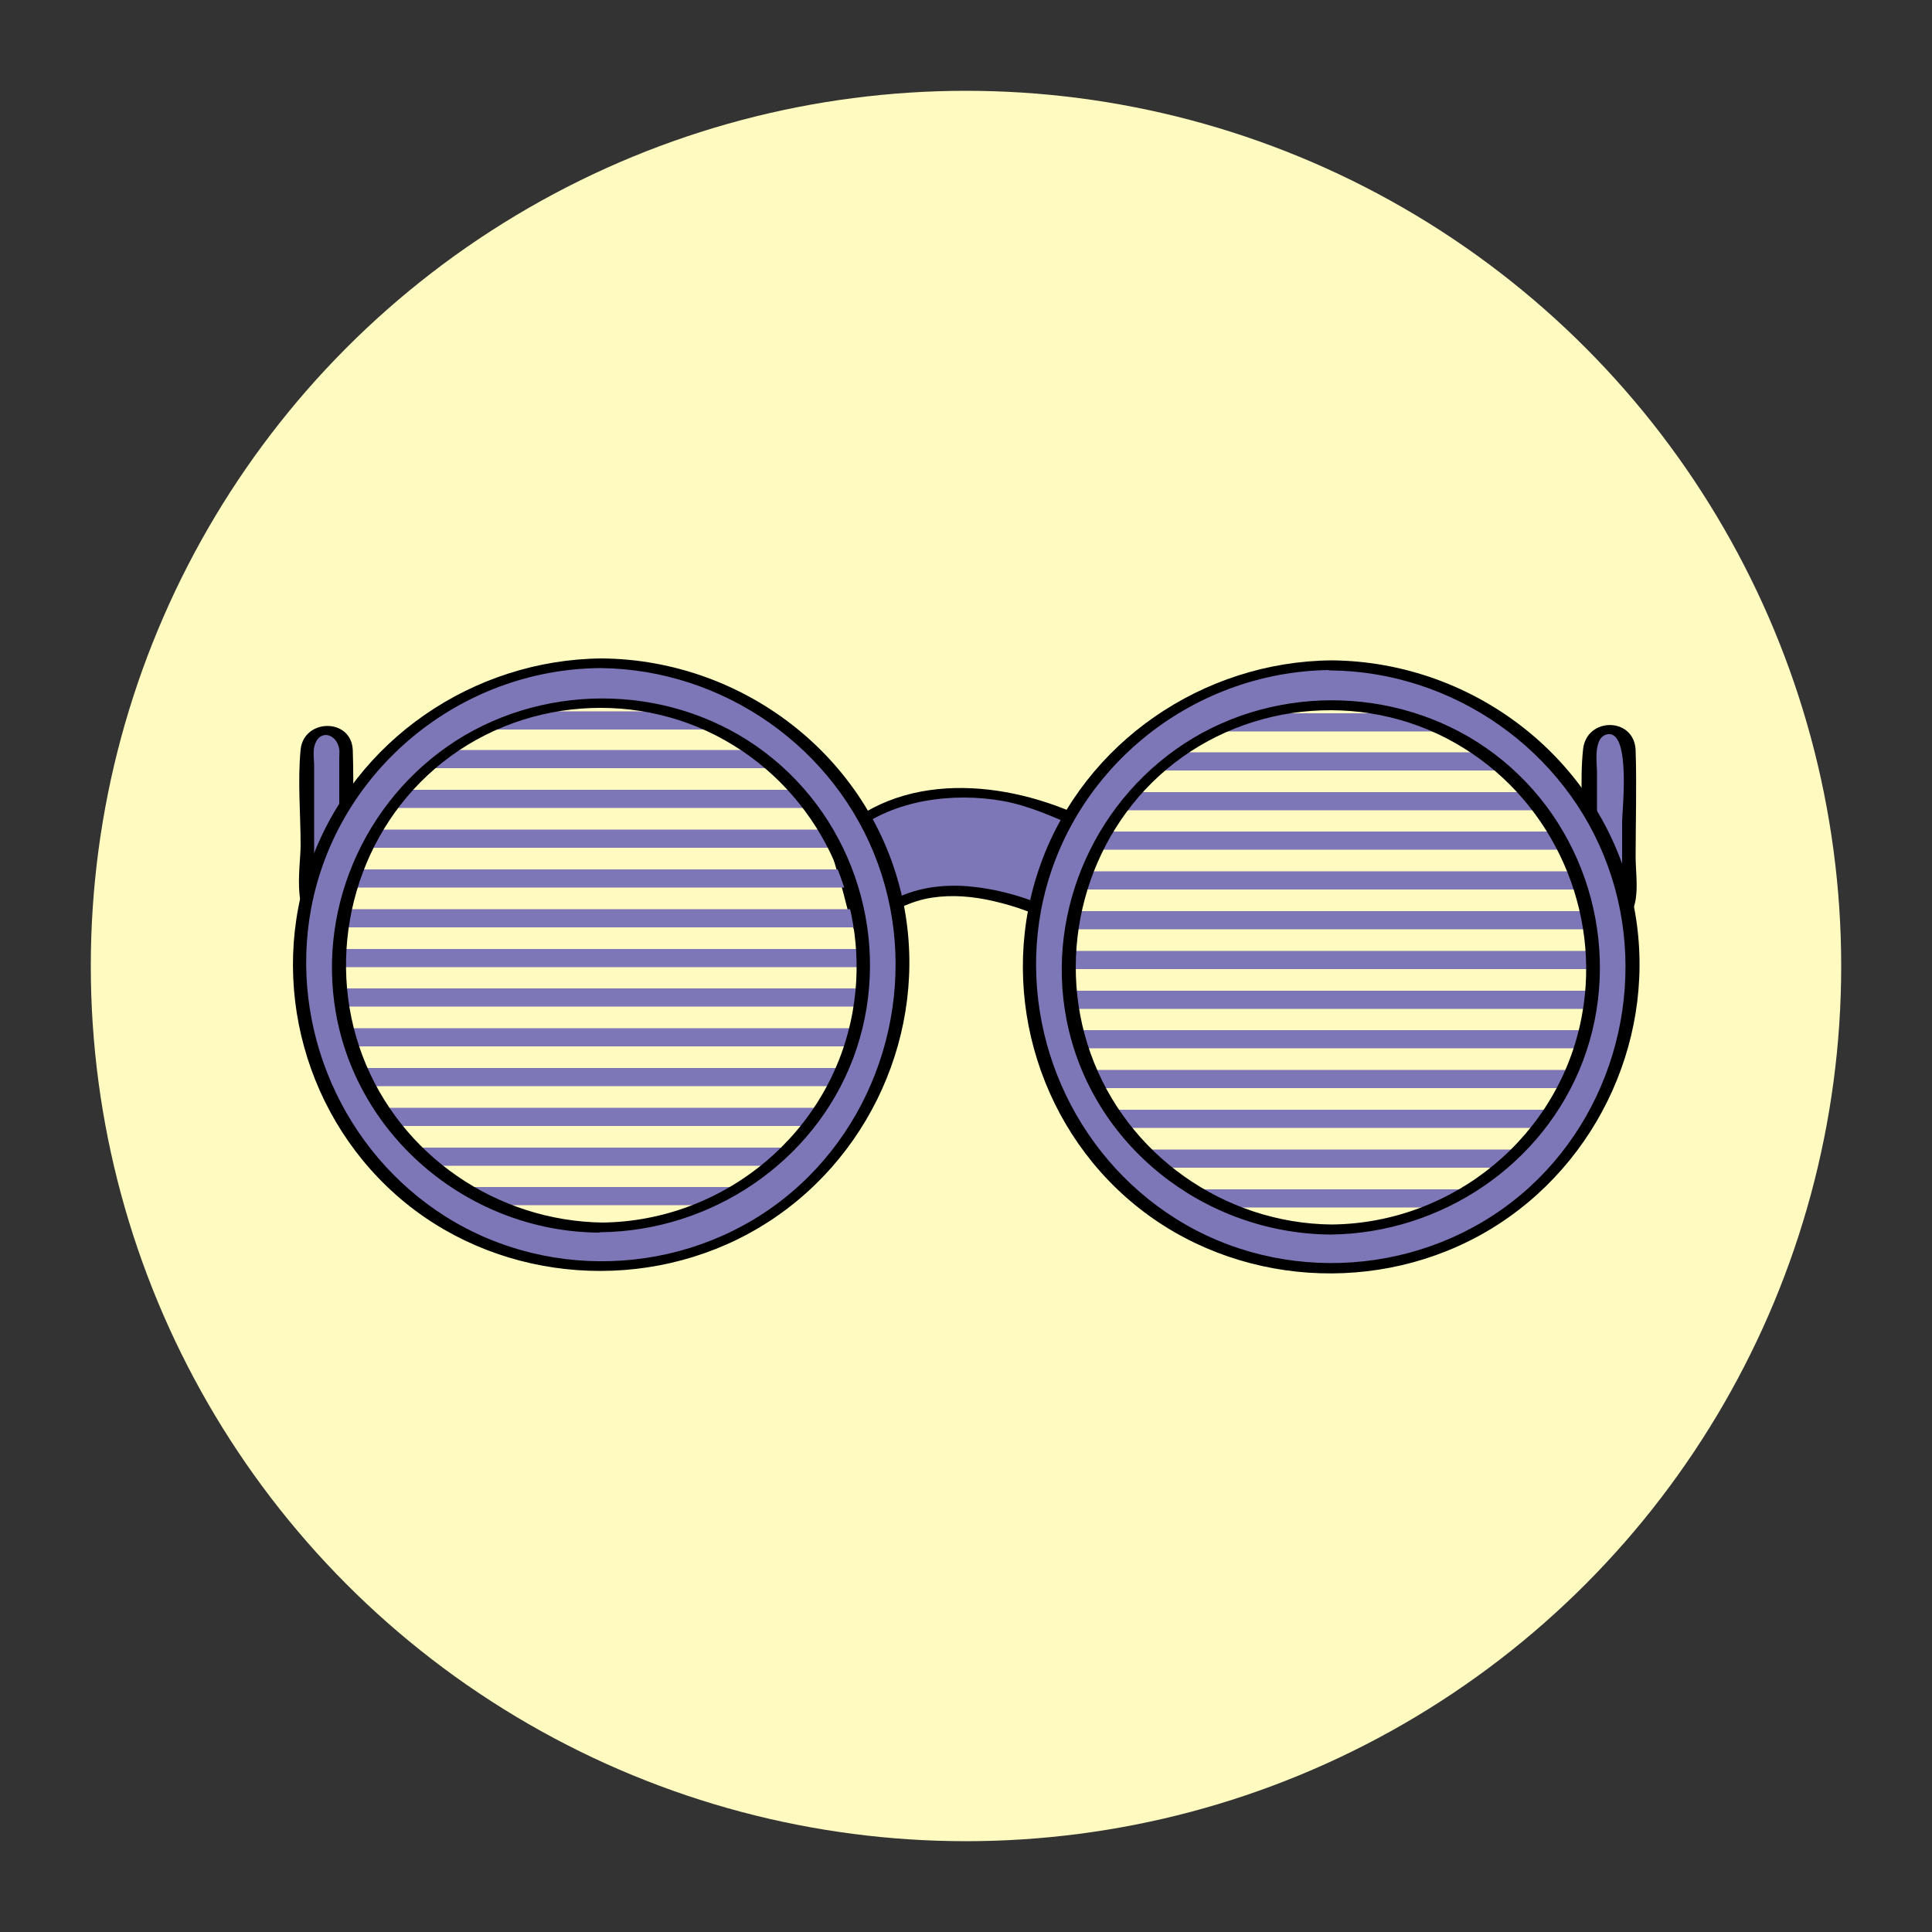 <?xml version="1.0" encoding="utf-8"?>
<!-- Generator: Adobe Illustrator 18.1.1, SVG Export Plug-In . SVG Version: 6.00 Build 0)  -->
<svg version="1.1" id="Layer_1" xmlns="http://www.w3.org/2000/svg" xmlns:xlink="http://www.w3.org/1999/xlink" x="0px" y="0px"
	 viewBox="0 0 500 500" enable-background="new 0 0 500 500" xml:space="preserve">
<rect x="0" y="0" width="500" height="500" fill="#333333" stroke="none"/>
<g>
	<circle fill="#FFFAC0" cx="250" cy="250" r="226.5"/>
</g>
<g>
	<g>
		<path fill="#7D76B7" d="M219.5,214.6c0,0,25.7-21.7,63.8,0c0,1-8.4,23.6-8.4,23.6s-33.5-19.2-51.9,2.5c0.3,1.4-7.2-24.2-7.2-24.2
			L219.5,214.6z"/>
		<g>
			<path d="M220.7,215.5c10.4-8.6,26.1-10.5,38.9-8.2c7,1.3,12.9,4.1,19.3,6.8c3.1,1.3,2.8,0.5,2,3c-0.5,1.5-1.1,3-1.6,4.6
				c-2,5.5-4,11-6,16.5c1-0.3,2-0.5,3-0.8c-7.2-4.1-15.5-6.8-23.6-7.8c-6.2-0.8-12.7-0.4-18.6,1.9c-2.8,1.1-5.4,2.5-7.8,4.4
				c-1.3,1-5.1,3.7-4.9,5.6c1.1-0.4,2.2-0.8,3.4-1.3c-1.5-3-2.5-8.5-3.6-12.3c-1.2-3.9-2.3-7.8-3.4-11.7c-0.3,0.5-0.6,1-1,1.6
				c1.2-0.6,2.4-1.3,3.6-1.9c2.1-1.1,0.2-3.1-1.6-2.2c-1.2,0.6-2.4,1.3-3.6,1.9c-0.5,0.3-1.2,0.9-1,1.6c1.2,4.2,2.5,8.4,3.7,12.6
				c1.1,3.8,1.9,8.4,3.7,12c0.7,1.5,3.5,0.2,3.4-1.3c0,0.2,3.2-2.5,3.8-2.9c1.4-1.1,2.8-2,4.4-2.8c2.6-1.2,5.3-2.1,8.1-2.5
				c5.2-0.8,10.6-0.3,15.8,0.9c5.7,1.3,11.6,3.4,16.7,6.3c0.9,0.5,2.6,0.3,3-0.8c1.5-4,2.9-7.9,4.4-11.9c1.4-3.8,3.6-8,4.1-12.1
				c0-0.3-0.2-0.8-0.4-0.9c-19.5-10.8-47.6-15.4-66.4,0.2C216.5,215.3,219.3,216.6,220.7,215.5z"/>
		</g>
	</g>
	<g>
		<path fill="#7D76B7" d="M416.8,238.4h-0.4c-2.6,0-4.8-2.2-4.8-4.8v-40c0-2.6,2.2-4.8,4.8-4.8h0.4c2.6,0,4.8,2.2,4.8,4.8v40
			C421.6,236.2,419.4,238.4,416.8,238.4z"/>
		<g>
			<path d="M416.9,237.1c-4.6,0-3.6-6.5-3.6-9.2c0-4.8,0-9.7,0-14.5c0-4.6,0-9.2,0-13.7c0-2.2-1.1-9.2,2.9-9.7
				c5.9-0.6,3.6,20,3.6,22.7c0,4.9,0,9.8,0,14.7C419.8,229.8,420.9,236.6,416.9,237.1c-1.9,0.3-2.7,2.8-0.3,2.5
				c9-1.2,6.7-11.3,6.7-17.9c0-9.1,0.3-18.3,0-27.5c-0.3-8.7-12.7-8.7-13.6-0.3c-0.9,8.4,0,17.3,0,25.7c0,6.2-2.8,20,6.8,20
				C418.6,239.6,419.3,237.1,416.9,237.1z"/>
		</g>
	</g>
	<g>
		<path fill="#7D76B7" d="M84.7,238.4h-0.4c-2.6,0-4.8-2.2-4.8-4.8v-40c0-2.6,2.2-4.8,4.8-4.8h0.4c2.6,0,4.8,2.2,4.8,4.8v40
			C89.5,236.2,87.3,238.4,84.7,238.4z"/>
		<g>
			<path d="M85.4,237.4c-6.1,0-4.1-12.5-4.1-16.2c0-7.7,0-15.3,0-23c0-1.5-0.3-3.3,0-4.8c1-4.8,5.8-3.8,6.5,0.5c0.1,0.6,0,1.4,0,2.1
				c0,7.1,0,14.2,0,21.3c0,4,0,8,0,12c0,2.4,0.8,7.6-2.8,8.1c-1.7,0.2-2.9,2.3-0.5,2c9-1.2,6.8-11.1,6.8-17.7c0-9.1,0.3-18.3,0-27.5
				c-0.3-8.5-12.7-8.3-13.5-0.2c-0.8,8.1,0,16.7,0,24.8c0,5.8-2.9,20.7,6.3,20.7C85.4,239.4,87.7,237.4,85.4,237.4z"/>
		</g>
	</g>
	<g>
		<rect x="295.5" y="194.7" fill="#7D76B7" width="98.7" height="4.7"/>
		<rect x="304.6" y="184.6" fill="#7D76B7" width="77.1" height="4.7"/>
		<rect x="283.3" y="205" fill="#7D76B7" width="121.5" height="4.7"/>
		<rect x="275" y="215.2" fill="#7D76B7" width="137.5" height="4.7"/>
		<rect x="274.5" y="225.5" fill="#7D76B7" width="137.5" height="4.7"/>
		<rect x="274" y="235.8" fill="#7D76B7" width="137.5" height="4.7"/>
		<rect x="273.6" y="246.1" fill="#7D76B7" width="146.4" height="4.7"/>
		<rect x="273.1" y="256.4" fill="#7D76B7" width="144.7" height="4.7"/>
		<rect x="272.7" y="266.6" fill="#7D76B7" width="137.5" height="4.7"/>
		<rect x="279.9" y="276.9" fill="#7D76B7" width="129.8" height="4.7"/>
		<rect x="286.4" y="287.2" fill="#7D76B7" width="122.9" height="4.7"/>
		<rect x="286" y="297.5" fill="#7D76B7" width="110.9" height="4.7"/>
		<rect x="306.3" y="307.8" fill="#7D76B7" width="81.8" height="4.7"/>
		<g>
			<path fill="#7D76B7" d="M344.5,172.2c-43.1,0-78.1,35-78.1,78.1s35,78.1,78.1,78.1s78.1-35,78.1-78.1S387.6,172.2,344.5,172.2z
				 M344.5,318.2c-37.5,0-67.9-30.4-67.9-67.9s30.4-67.9,67.9-67.9c37.5,0,67.9,30.4,67.9,67.9S382,318.2,344.5,318.2z"/>
			<g>
				<path d="M344.6,170.9c-33.2,0.3-63.8,21.1-75.2,52.5c-11.4,31.4-1.5,67.3,24.3,88.4c25.8,21.1,63.3,23.6,91.9,6.4
					c28.4-17.1,43.6-50.8,37.3-83.4C415.6,197.5,382.1,171.2,344.6,170.9c-2,0-2.7,2.6-0.3,2.6c31.8,0.3,60.9,20.6,71.8,50.6
					c10.9,29.9,1.9,64.5-22.4,85c-25,21.1-61.7,23.7-89.4,6.3c-26.7-16.8-40.6-48.7-34.9-79.7c6.7-35.9,38.5-61.9,74.8-62.3
					C346.3,173.5,347,170.9,344.6,170.9z"/>
				<path d="M344.6,316.9c-27.8-0.3-53.1-18.1-62.4-44.4c-9.2-25.9-1.3-55.7,19.7-73.4c21.5-18.1,53-20.4,76.9-5.5
					c23.3,14.4,35.6,42.3,30.6,69.2C403.7,293.9,376.2,316.6,344.6,316.9c-2,0-2.7,2.6-0.3,2.6c28.7-0.3,55.2-18,65.4-45
					c10.3-27.4,1.9-59-20.7-77.6c-22.4-18.5-55.2-20.8-80.2-5.9c-24.9,14.9-38.3,44.3-32.8,72.8c6.3,32.5,35.5,55.4,68.3,55.7
					C346.3,319.5,347,316.9,344.6,316.9z"/>
			</g>
		</g>
	</g>
	<g>
		<rect x="106.6" y="194.1" fill="#7D76B7" width="98.7" height="4.7"/>
		<rect x="115.7" y="184.1" fill="#7D76B7" width="77.1" height="4.7"/>
		<rect x="94.4" y="204.4" fill="#7D76B7" width="121.5" height="4.7"/>
		<rect x="86" y="214.7" fill="#7D76B7" width="137.5" height="4.7"/>
		<rect x="85.6" y="225" fill="#7D76B7" width="137.5" height="4.7"/>
		<rect x="85.1" y="235.3" fill="#7D76B7" width="137.5" height="4.7"/>
		<rect x="84.7" y="245.6" fill="#7D76B7" width="146.4" height="4.7"/>
		<rect x="84.2" y="255.8" fill="#7D76B7" width="144.7" height="4.7"/>
		<rect x="83.8" y="266.1" fill="#7D76B7" width="137.5" height="4.7"/>
		<rect x="91" y="276.4" fill="#7D76B7" width="129.8" height="4.7"/>
		<rect x="97.5" y="286.7" fill="#7D76B7" width="122.9" height="4.7"/>
		<rect x="97.1" y="297" fill="#7D76B7" width="110.9" height="4.7"/>
		<rect x="117.4" y="307.2" fill="#7D76B7" width="81.8" height="4.7"/>
		<g>
			<g>
				<path fill="#7D76B7" d="M155.5,171.7c-43.1,0-78.1,35-78.1,78.1s35,78.1,78.1,78.1s78.1-35,78.1-78.1S198.7,171.7,155.5,171.7z
					 M155.5,317.6c-37.5,0-67.9-30.4-67.9-67.9s30.4-67.9,67.9-67.9c37.5,0,67.9,30.4,67.9,67.9S193,317.6,155.5,317.6z"/>
			</g>
			<g>
				<path d="M155.7,170.4c-33.2,0.3-63.8,21.1-75.2,52.5c-11.4,31.4-1.5,67.2,24.3,88.3c25.7,21,63,23.5,91.5,6.6
					c28.7-17,44-50.9,37.6-83.6C226.6,197,193.2,170.7,155.7,170.4c-2,0-2.7,2.5-0.3,2.5c31.8,0.3,60.9,20.6,71.8,50.6
					c10.9,29.9,1.9,64.5-22.4,85.1c-25,21.2-61.7,23.7-89.4,6.3c-26.7-16.8-40.6-48.8-34.9-79.7c6.7-35.9,38.5-62,74.8-62.3
					C157.3,172.9,158.1,170.4,155.7,170.4z"/>
				<path d="M156.2,316.4c-27.5-0.3-52.6-17.3-62.4-43.2c-9.8-25.9-2.3-56.2,18.8-74.3c21.5-18.5,53.3-20.9,77.4-5.9
					c23.1,14.3,35.4,41.8,30.7,68.6c-5.5,31.5-33.2,54.5-65,54.8c-2,0-2.7,2.5-0.3,2.5c28.6-0.3,55.2-18,65.4-45
					c10.3-27.4,1.9-58.9-20.7-77.5c-22.4-18.5-55-20.7-80-6c-24.6,14.6-38.1,43.3-33.2,71.6c5.7,32.8,35,56.7,68,57
					C156.6,318.9,158.5,316.4,156.2,316.4z"/>
			</g>
		</g>
	</g>
</g>
</svg>
